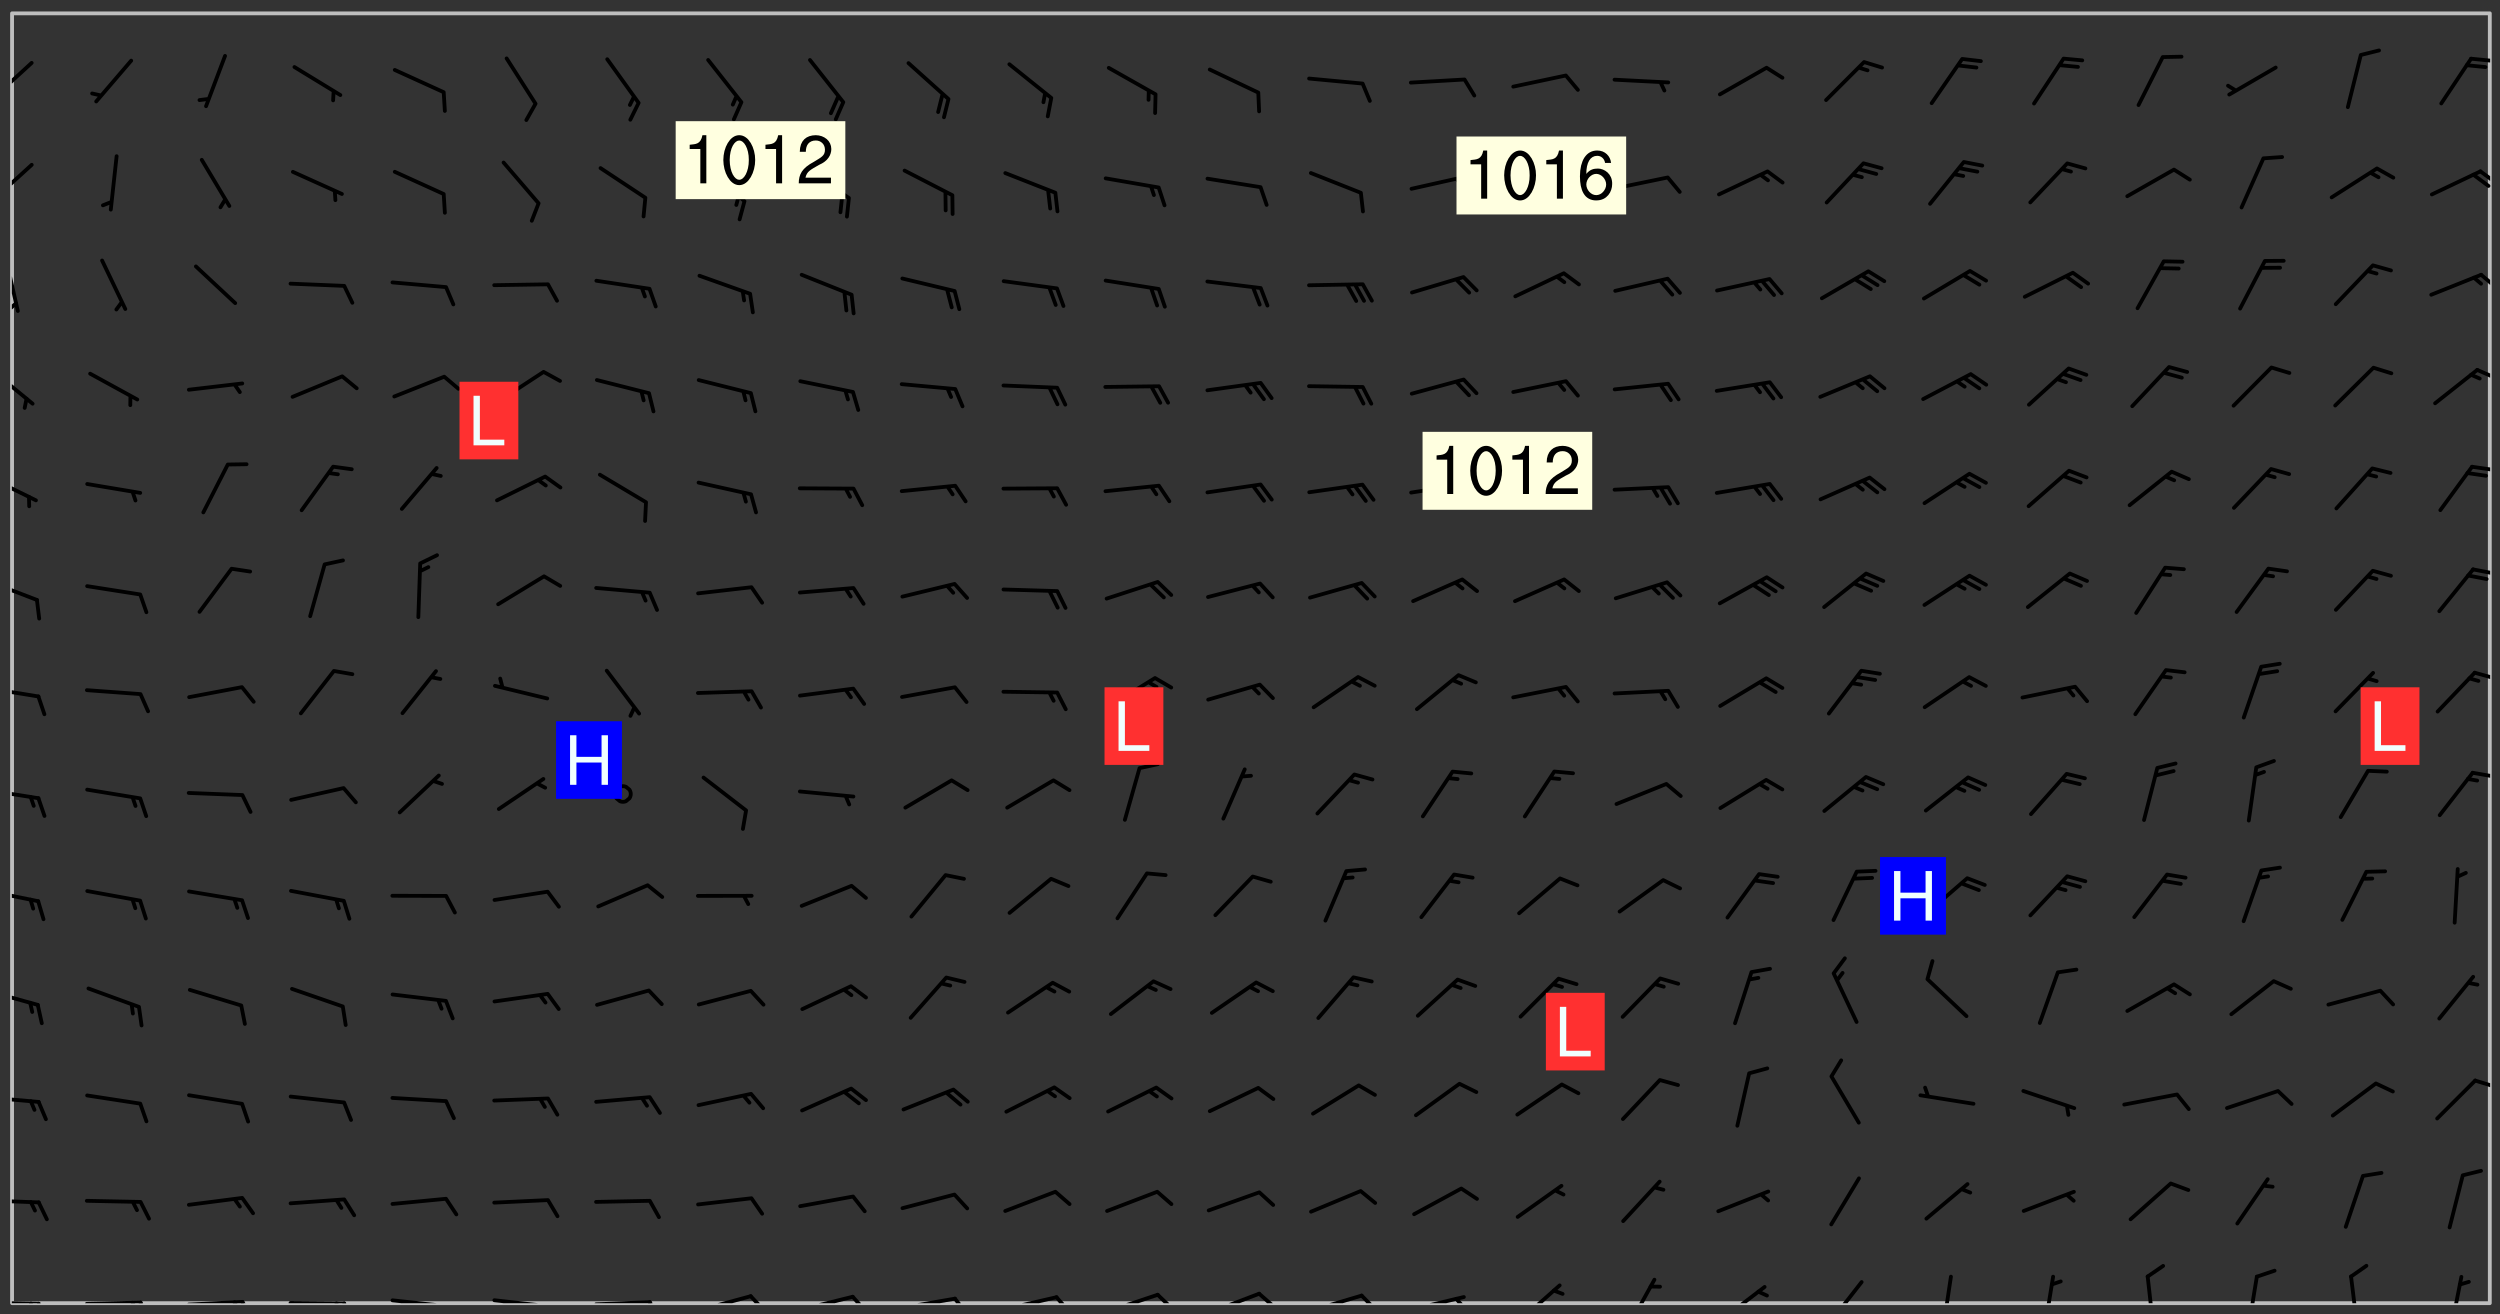 <svg xmlns="http://www.w3.org/2000/svg" role="img" xmlns:xlink="http://www.w3.org/1999/xlink" viewBox="142.45 309.95 326.84 171.84"><rect x="142.45" y="309.95" width="326.84" height="171.84" fill="#333333" stroke="none"/><defs><clipPath id="a"><path d="M144 311.672h324v168.656H144zm0 0"/></clipPath><clipPath id="b"><path d="M144 480h4v.328h-4zm0 0"/></clipPath><clipPath id="c"><path d="M147 480h2v.328h-2zm0 0"/></clipPath><clipPath id="d"><path d="M146 480h2v.328h-2zm0 0"/></clipPath><clipPath id="e"><path d="M153 479h9v1.328h-9zm0 0"/></clipPath><clipPath id="f"><path d="M160 479h3v1.328h-3zm0 0"/></clipPath><clipPath id="g"><path d="M159 480h2v.328h-2zm0 0"/></clipPath><clipPath id="h"><path d="M166 479h9v1.328h-9zm0 0"/></clipPath><clipPath id="i"><path d="M173 479h3v1.328h-3zm0 0"/></clipPath><clipPath id="j"><path d="M172 479h2v1.328h-2zm0 0"/></clipPath><clipPath id="k"><path d="M180 480h8v.328h-8zm0 0"/></clipPath><clipPath id="l"><path d="M187 480h2v.328h-2zm0 0"/></clipPath><clipPath id="m"><path d="M186 480h2v.328h-2zm0 0"/></clipPath><clipPath id="n"><path d="M193 479h9v1.328h-9zm0 0"/></clipPath><clipPath id="o"><path d="M200 480h2v.328h-2zm0 0"/></clipPath><clipPath id="p"><path d="M206 479h9v1.328h-9zm0 0"/></clipPath><clipPath id="q"><path d="M213 480h3v.328h-3zm0 0"/></clipPath><clipPath id="r"><path d="M220 479h8v1.328h-8zm0 0"/></clipPath><clipPath id="s"><path d="M227 479h2v1.328h-2zm0 0"/></clipPath><clipPath id="t"><path d="M233 479h8v1.328h-8zm0 0"/></clipPath><clipPath id="u"><path d="M240 479h3v1.328h-3zm0 0"/></clipPath><clipPath id="v"><path d="M246 479h9v1.328h-9zm0 0"/></clipPath><clipPath id="w"><path d="M253 479h3v1.328h-3zm0 0"/></clipPath><clipPath id="x"><path d="M260 479h8v1.328h-8zm0 0"/></clipPath><clipPath id="y"><path d="M267 479h3v1.328h-3zm0 0"/></clipPath><clipPath id="z"><path d="M273 479h8v1.328h-8zm0 0"/></clipPath><clipPath id="A"><path d="M280 479h3v1.328h-3zm0 0"/></clipPath><clipPath id="B"><path d="M286 478h9v2.328h-9zm0 0"/></clipPath><clipPath id="C"><path d="M293 478h3v2.328h-3zm0 0"/></clipPath><clipPath id="D"><path d="M300 478h8v2.328h-8zm0 0"/></clipPath><clipPath id="E"><path d="M306 478h4v2.328h-4zm0 0"/></clipPath><clipPath id="F"><path d="M313 479h8v1.328h-8zm0 0"/></clipPath><clipPath id="G"><path d="M320 479h3v1.328h-3zm0 0"/></clipPath><clipPath id="H"><path d="M326 479h9v1.328h-9zm0 0"/></clipPath><clipPath id="I"><path d="M332 479h2v1.328h-2zm0 0"/></clipPath><clipPath id="J"><path d="M340 477h7v3.328h-7zm0 0"/></clipPath><clipPath id="K"><path d="M355 477h4v3.328h-4zm0 0"/></clipPath><clipPath id="L"><path d="M367 477h7v3.328h-7zm0 0"/></clipPath><clipPath id="M"><path d="M381 477h6v3.328h-6zm0 0"/></clipPath><clipPath id="N"><path d="M396 476h2v4.328h-2zm0 0"/></clipPath><clipPath id="O"><path d="M409 476h3v4.328h-3zm0 0"/></clipPath><clipPath id="P"><path d="M422 476h3v4.328h-3zm0 0"/></clipPath><clipPath id="Q"><path d="M436 476h2v4.328h-2zm0 0"/></clipPath><clipPath id="R"><path d="M449 476h2v4.328h-2zm0 0"/></clipPath><clipPath id="S"><path d="M462 476h3v4.328h-3zm0 0"/></clipPath><clipPath id="T"><path d="M144 466h4v2h-4zm0 0"/></clipPath><clipPath id="U"><path d="M144 453h4v2h-4zm0 0"/></clipPath><clipPath id="V"><path d="M465 450h3v3h-3zm0 0"/></clipPath><clipPath id="W"><path d="M144 439h4v3h-4zm0 0"/></clipPath><clipPath id="X"><path d="M144 426h4v3h-4zm0 0"/></clipPath><clipPath id="Y"><path d="M144 412h4v3h-4zm0 0"/></clipPath><clipPath id="Z"><path d="M465 410h3v2h-3zm0 0"/></clipPath><clipPath id="aa"><path d="M144 399h4v3h-4zm0 0"/></clipPath><clipPath id="ab"><path d="M465 397h3v2h-3zm0 0"/></clipPath><clipPath id="ac"><path d="M144 385h4v4h-4zm0 0"/></clipPath><clipPath id="ad"><path d="M465 384h3v2h-3zm0 0"/></clipPath><clipPath id="ae"><path d="M144 372h4v4h-4zm0 0"/></clipPath><clipPath id="af"><path d="M465 370h3v2h-3zm0 0"/></clipPath><clipPath id="ag"><path d="M144 358h3v5h-3zm0 0"/></clipPath><clipPath id="ah"><path d="M466 358h2v2h-2zm0 0"/></clipPath><clipPath id="ai"><path d="M144 343h2v8h-2zm0 0"/></clipPath><clipPath id="aj"><path d="M144 349h1v2h-1zm0 0"/></clipPath><clipPath id="ak"><path d="M466 345h2v3h-2zm0 0"/></clipPath><clipPath id="al"><path d="M144 331h3v6h-3zm0 0"/></clipPath><clipPath id="am"><path d="M466 332h2v3h-2zm0 0"/></clipPath><clipPath id="an"><path d="M465 332h3v3h-3zm0 0"/></clipPath><clipPath id="ao"><path d="M144 317h3v7h-3zm0 0"/></clipPath><clipPath id="ap"><path d="M465 317h3v2h-3zm0 0"/></clipPath><g id="aq" clip-path="url(#clip1)"><path fill="#fff" fill-opacity="0" fill-rule="evenodd" d="M0 0h1000v1000H0zm0 0"/><path fill="#d3d3d3" fill-opacity="0" fill-rule="evenodd" d="M162.152 355.867l-.234.293.059.234.117.172.176.234.293.348.113.059.117-.172.059-.234.176-.176.465-.176h.699l.234.293.289.816.059.176.176.23.352.234.699.699.172.176.234.348.234.41.289.582.41.465.23.234.234.176.117.23.176.293.172 1.164v.234l.059.289.059.117.117.117.348.41.117.172.176.176.176.234.117.172.172.352.059.234.234.406.234-.059-.176.176-.059.93h-.582l-.234-.113-.348.113-.117.117-.059.293-.059.176-.117.172-.465.293-.059.234-.059.113v.645l.059.172v.41l.059.059v.406l.059.406.117.176.059.059.23.641-.059.293v.699l-.059.582v.234l-.059.23-.055.352v1.922l.055.117h.426l-.367.117-.023.352.891 1.168 1.742.539 1.34.359v.539l.09.809.535.715 1.52.27.891-.086.09 1.164.535.18 1.16-.18 2.055-.984 1.16-.363 1.879-.176 1.695-.18-.18.719-1.516.086-1.25.09-.805.27-1.074.809.27.719.535.898-.18.625-.266.809.266 1.078.625.898.805.18 1.25-.18-.266.723.098.504.055.293v.172l.059.293v.406l.176.117.352.117h.406l.293-.176.113-.117.059-.117.117-.23.059-.176.352-.465.23-.176.176-.059.176.059.059.176.117.988.055.469.059.172.117.234.176.059.816.059h.289l.117.234.059.406.059.352v1.105l.117.293.117.348.289.699.176.352.582.754.352.176.172.059.469.234.641.465.348.234.293.176.293.055.23.062.816.348.293.176.113.172.352.352.117.176.523.641v.289l.059.352v.348l.059.352.059.289.117.059.172.059h.176l.582.234.176.117.176.289.176.234.113.234.293.23.117.117v.41l.059.055.289.234.234.117.059.117.117.172.059.117.23.234.059.176.234.059.117.059-.117.113-.059.117v.117l-.117.293-.117.289v.582l.176.117.117.059.059.117.117.117.113.059.176.348.059.352.059.406v.176l-.059.176-.117.699v.172l.117.176.293.293h.406l.176.117.117.172.117.293v.234h-.527l-.23-.234h-.234l-.176.059-.059.699.059.348.117.176.176.41.117.23.289.469.176.055h.523l.234.059.758.641.059.293v.234l.059.059.23.348v.352l-.117.172v.293l.293.289.293.176.172.059.293.176.293.117.582.406.289.234.293.176.219.16.016.012.23.176.641.523.176.234.117.176.176.176.113.172v.641l.117.176.469.117.582.117.234.059.23.113.293.117.113.059.586.352.289.172.176.062.176.055.176.059.699.352.289.176.234.055.289.176.234.117.641.406.293.117.172.059.234.059.41.059.23.059.234.117.059.172-.41.176.469.059.059.293.113.234.176.055.234.059.176.059.406.117.641.234.117.172.059.234v.176l-.059.117-.059.406.234.234.117.059.348.117.641.23.176.117.289.117.176.176.234.465.582 1.105.176.176.348.176.176.117.352.117 1.047.523.234.059.465.113.293.059.465.176.758.582.234.234.348.465.176.176.289.234.816.699.293.176.289.289.293.176.293.289.695.641.176.176.293.234.289.234.469.289.641.582.348.234.234.293.348.348.352.465.934.992.348.406.117.176.234.059.113.117.645.176.23.113.234.059.293.176.23.117.934.699.406.406.234.176.406.176.234.117.816.348.348.234.234.117.293.289.23.117.758.352.352.172.23.059.293.117.234.059.871.176h.816l.469.23.172.059.875.699.465.117.293.059.176.059.23.059.469.059.348.059.352.059.406.059h.293l.172.059v.23l.176.176h.293l.348.059.352.059.699.117h.641l.465-.234.293-.176.172-.117.41-.172.289-.176.934-.465.469-.293.523-.293.465-.172.465-.176 1.051-.465.289-.117.41-.117.289-.117.527-.176 1.516-.699.582-.348.289-.059.293-.059.348-.117.875-.23.352-.117h.113l.234-.059.875-.234.234-.059h.812l.352-.059.816-.117.172-.059.352-.055.293-.059.23-.059.816-.176.176-.059h.348l.234-.059.465-.117.758-.172.234-.059h.348l.41-.117.289-.059 1.285-.059h.289l.41-.059.23-.059h.176l.875-.117h.406l.41-.117h.348l.352-.113.871-.059h1.75l1.047.289.41.117.289.117.352.117.289.117 1.051.172.289.059h.293l.293.059.172.059.41.059.172.059.117.059h.117l.117.059.352.059h.113l.41.066 1.922.395 1.926.395 1.52.449 1.695.719 2.145.805 1.605-.719 1.43-.805 1.16-1.078 1.25-.449 3.035-.719 1.875-.359 2.145-1.348 2.234-1.254 2.5-1.258 1.695-.449 1.785-.18 1.16-.27.625.539 1.34-.27.715-.988.984-1.344.445-.18.805-.359 1.875-.539 1.785-.449 1.25-.27 1.16-.09 1.699-.09 1.961-.27 1.25-.09h.539l.625-.09h.891l2.145-.18 2.41-.18 2.59-.09 1.695.18 1.609.09 1.43.359 1.16.719 1.875.988 1.16 1.527.266.715.629.09.355.898.535.539.535 1.527 1.074.359h.535l-.805.535.09 1.707.715 2.695.891.805.895.988.715 1.258 1.785.539 1.52-.18.355 1.344 1.609-.805.98-.539.27.27.316-.215.219-.145.801.449.449-.359h.355l.535-.27.539-.719.535-.27.625-.988 1.16.449.84.371 1.395.617 1.695-.18h1.605l1.785.09.18-1.707.535-1.344.805.27.492.848.402.406-.09.539v.359l.715.449.711-.27h1.43l.359.988.445 1.258.715 1.344 1.25.629 1.695.629.715-.18.18-.539.98-.09.449.359.086 1.258-.266.629-.535.18v.539l.715.984.266.539.984.988.801 1.078-.266.359-.09.898-.625 2.332-.355 2.066-.09 1.793-.18.719-.09.539v1.438l-.98 1.883-.359 1.707-.535.898-.805 1.168-.266.539 2.055 1.254.086.359-.355.539-.09-.18v.809l.09 1.438-.445.715-1.074.094-.266.715.535.898.805.719 1.16.809 1.34.27.445.359-.355.449-1.789-.09-1.25-.449-.715-.719-.625-.09-.176 3.59-.188 1.309h89.359V311.703h-55.27v49.082l.762.125 3.289.543 2.023 2.836v2.754l2.352.332 2.348.332h4.051l-1.379 4.16-2.023.707-2.023.703-.543.344-2.594 1.617-.188.117-2.023-2.078-.73-2.742-2.672-2.078-1.375-3.5-.066-.082-1.957-2.672 2.75-1.418v-49.082H294.422v91.414l.117.031.133.012.074.074.105.047.09.059.086.059.09.059.297.297.059.09.031.117.027.117.016.137-.031.117-.059.09-.059.086-.043.105-.047.102-.027.121v.145l.176.27.148.148.074.086.074.074.043.105.062.09.059.086.043.105.059.09.047.102.043.105.059.086.117.18.074.074.062.086.059.09.043.105.059.09.059.086.062.09.059.09.043.102.117.18.074.074.059.086.074.074.09.059.105.047h.148l.133-.016.133.016.102-.047.074-.074.047-.102-.016-.133v-.148l-.047-.105-.027-.117-.047-.102-.027-.121-.043-.102-.062-.09-.043-.102-.043-.105-.031-.117-.016-.133-.012-.137.086-.059.059-.086.121-.031.043.105.016.133v.117l.059.102.059.09.09.059.148.148.059.09.043.105-.012.102.086.059.105.047.086.059.09.059.074.074-.117.027-.105.047-.086.059-.074.074-.059.09-.062.086-.027.121-.047.102-.043.105-.031.117-.012.133-.016.133v.148l.027.117.047.105.043.102.059.09.074.074.09.059.074.074.09.059.059.09.043.105.047.102.117.031.133.016h.148l.117-.031.105.043.043.105.047.102.027.121L299.5 410l.027.117.031.121.027.117.105.043.102.047.133-.016.148.148.062.086.074.074.07.074.09.062.105.043.102.043.117.031.137.016.117-.031.074-.074.027-.117-.012-.133-.031-.121-.027-.117.043-.105h.117l.09.062.117.027h.148l.133.016h.148l.133.016.133-.016h.148l.133-.016.133-.012.137.012.117-.027.133-.016.191-.059-.059.176-.016.133-.027.121-.016.133-.059.086-.133.016-.105.047-.105.043-.117.031-.117.027-.266.031h-.148l-.133.016-.074.074.059.086.148.148.117.18.074.07.09.062.09.059.086.059.09.059.102.043.105.062.105.043.086.059.105.047.102.043.18.117.059.09-.043.102-.047.105.016.133.223.223.059.09.043.102.031.121.043.102.016.133.031.117.012.137.031.117.148.148.102.043.105.043.117.031.133.016.137.016h.117l.117-.031.09-.059.043-.105.047-.102.043-.105.031-.117.012-.133v-.148l-.012-.133-.016-.133-.031-.117-.043-.105-.047-.105-.043-.102-.043-.105-.016-.133.016-.133.027-.117.031-.117.027-.121.047-.102.09-.059.086-.062.074-.074.09-.059.223-.223.059-.086.074-.074.117-.18.059-.086v-.148l-.074-.074-.102-.047-.105-.043-.102-.043-.059-.09-.047-.105-.027-.117.09-.059.117-.031.102-.043.18-.117.148-.148.012-.133-.012-.105-.09-.059-.133.016h-.148l-.133.016-.133-.016-.121-.031-.086-.059-.074-.074-.059-.09-.062-.086-.117-.18-.059-.086.031-.121.086-.059.121-.031.059-.086v-.121l-.031-.117-.059-.09-.059-.086-.047-.105-.027-.117-.016-.133.059-.09.074-.074.09-.059.117-.18.074-.074.059-.086.148-.148.121-.031.133-.016.133.016.074.074.043.105.016.133-.031.117-.117.031-.133.012-.148.148-.043.105-.047.102-.027.121-.031.117v.148l.031.117.043.105.059.09.074.07.074.074.117.031.121.027.117-.027.133-.016h.117l.09.059.074.074.047.105.059.086.102.047.133.016.105.043.086.059-.012.105-.074.074-.18.117-.059.09-.09.059-.07.074-.074.074-.062.09-.027.117-.016.133.016.133-.016.133v.148l.016.133.027.117.031.121.074.074.09.059.086.059.09.059.117.031v.086l-.102.047-.09.059-.266.031-.117.027h-.148l-.105.043-.102.047-.059.09-.062.234-.012.133-.031.121-.016.133v.293l-.012.133.012.137.016.133.133.016.133.012.121.031.086.059.074.074.047.105.043.102.016.133v.445l-.016.133v.445l.031.266.027.117.016.133.031.117.086.211.031.266v.148l-.031.117-.027.117-.031.121-.027.117-.031.117-.031.121-.012.133-.016.133.09.059.117-.031.102.016.047.105-.031.266v.441l-.043.105-.047.105-.043.102-.043.105-.059.086-.031.121-.043.117-.031.117-.016.133.016.133.059.09.105.047.086.059.059.086-.012.137-.031.117-.043.102v.445l-.016.133v.148l-.031.117-.043.105-.027.117-.047.105-.043.102-.031.121-.027.117-.031.133-.031.117-.027.117-.043.105-.031.117-.031.121-.012.133-.016.133v.297l.027.117v.148l.047.398.027.117.059.09.121.031h.148l.133-.016.059.09v.117l-.059.09-.09.059-.102.043-.105.047-.09.059-.086.059-.137.016-.117-.031-.133-.016-.102.047-.062.086-.012.137-.016.133-.031.117-.027.117-.016.133-.031.121v.297l.016.133.031.117v.148l.012.133v.148l-.027.117-.047.102-.027.121-.031.117-.059.09-.074.074-.102.043-.105.047-.117.027-.121.031-.102-.047.059-.086.105-.047.027-.117.031-.117.027-.121.031-.117v-.148l.016-.133-.031-.117-.043-.105-.105.016-.074.074-.102.043-.09.062-.074.074-.043.102-.016.133-.031.117L304.25 426l-.031.117-.027.117-.031.121-.027.117-.031.117-.043.105-.09.059h-.09l-.117-.031-.031-.086.016-.137-.031-.117v-.148l-.012-.133v-.148l-.062-.234-.027-.121-.043-.102-.047-.105-.059-.086-.059-.09-.043-.105-.062-.086-.148-.148-.07-.074-.105-.047-.105-.043-.102-.043-.297-.297-.09-.074-.086-.059-.105-.043-.09-.062-.086-.059-.105-.043-.09-.059-.086-.062-.074-.07-.105-.047-.086-.059-.105-.043-.09-.062-.102-.043-.105-.043-.086-.059-.105-.047-.105-.043-.102-.047-.09-.059-.102-.043-.105-.043-.09-.062-.117-.027-.133-.016-.133.016H299.75l-.133.016-.117-.031-.09-.059-.074-.074-.09-.059-.102-.047h-.148l-.121-.027-.102-.043-.074-.074-.117-.18-.09-.059-.102-.043-.09-.062-.105-.043-.09-.059-.086-.059-.105-.047-.059-.086-.059-.09-.043-.105-.047-.102-.074-.074-.086-.059-.074-.074-.09-.059-.223-.223-.043-.105-.031-.266.105-.043h.145l.105.043.074.074.09.059.086.059.105.047.09.059.148.148.07.074.148.148.062.086.074.074.086.059.074.074.09.062.09.059.086.059.27.176.102.047.105.043.102.043.047-.074.059-.086.074-.074.07-.074.105.043.074.074.059.09.043.102.047.105.043.105.121.027.117-.027.074-.09.043-.105.059-.09.074-.074.105-.043.117-.027.133.012.09.059.148.148.059.09.043.105.047.102.043.105.043.102.105.047.105.043.133.016.086-.059.059-.09.074-.074.105-.043.117.027.105.047.102.043.105.043.102.047.18.117v.117l-.016.133.016.133.016.137.059.086.102.047.121.027.117.031h.148l.117-.031.059-.09.18-.117.059-.09.074-.074.059-.086.117-.18.18-.117.117.031.09.059.043.074-.016.133v.117l.09.059h.148l.133-.016.133-.012.266-.031.105-.043.117-.031.121-.027.074-.074.07-.074.062-.09-.016-.105-.047-.102-.102-.043-.105-.016-.117.027-.266.031h-.148l-.074-.074-.09-.059-.117-.031-.117-.027-.133-.016h-.148l-.133.016h-.297l-.105-.047-.148-.148-.043-.102-.059-.09.223-.223.086-.059.105-.043.117-.031.133-.016.133.016.137.016.102.043.133-.012.09-.062.102-.043.062-.09-.047-.102-.09-.059-.117-.031-.102-.043-.059-.09-.062-.09v-.117l.016-.133.105-.047.074-.07v-.121l-.09-.059-.031-.117.09-.059.074-.074.043-.105.059-.09.047-.102.016-.133v-.148l-.047-.105-.043-.102-.09-.059-.133-.016-.102-.043-.137-.016-.117-.031h-.445l-.133-.016-.133-.012-.133-.016-.117-.031h-.148l-.133-.016-.133-.012-.266-.031-.121-.043-.086-.059-.074-.074v-.148l.012-.133.105-.047.102-.043.133-.016h.152l.133-.016h.293l.121.031.102.043.09.059.234.062.121-.047.09-.059.102-.043.133-.016.105.043.102.047.133.012.121-.027h.145l.121-.031.117-.027.105-.047.074-.074.086-.059.148-.148.059-.086.047-.105.027-.117.016-.105-.102-.043-.09-.059-.117-.031-.105-.043-.09-.062-.074-.086-.074-.074-.102-.043-.105-.047-.102-.043-.059-.09-.047-.102-.086-.211-.062-.086-.059-.09-.074-.074-.086-.059h-.27l-.117.031-.09.059-.102.043-.133.016-.105-.016-.027-.117-.062-.09-.117-.031-.102-.043-.148-.148-.031-.117-.016-.105.074-.074.18-.117.117-.027.117-.031.137.016.102.043.105.043.102.047.105.043.117.031.133.016.117.027.133.016.105-.016.09-.059-.074-.074-.105-.043-.074-.074-.074-.09-.148-.148-.086-.059-.09-.059-.074-.074-.09-.059-.102-.047-.121-.027-.102-.047-.105-.043-.117-.031-.102-.043-.121-.031h-.148l-.117.031-.105.043-.086.062-.18.117-.086.059-.09.059-.105.047-.086.059-.105.043-.102.043-.105.047-.074.074-.059.09-.059.086-.047.105-.059.086-.074.074-.133-.012-.117-.031h-.117l-.074.074-.09.059-.074.074-.09.059-.086.059-.105.047-.102.043-.137.016-.102-.043-.148-.148-.105-.047h-.086l-.105.047-.102.043-.121.031-.117-.031-.074-.074v-.117l.031-.121.074-.07.059-.09.074-.074.117-.031.105-.043h.293l.133-.016.137-.016.102-.043.09-.059.102-.047.09-.059.133-.012.09.059.133.012.09-.059.086-.059.105-.043.09-.059.086-.062.09-.059.148-.148.059-.086.059-.09.105-.043.133-.016.117.027.121.031.059-.059.059-.09.031-.266.027-.117.105.012.133.016.102-.043.09-.059.059-.09.074-.074.059-.09.047-.102.012-.133-.012-.133-.047-.105-.148-.148-.059-.09-.059-.086-.043-.105v-.445l.016-.133v-.148l.012-.133-.059-.059-.09.059-.102-.043-.18-.117-.086-.059-.062-.09-.059-.09-.074-.074-.086-.059-.121.031-.102.012-.105.047-.086.059-.105.043-.148.148-.09.059-.086.059-.09.062-.105.043-.133.016v-.121l.105-.043.117-.031.074-.07.043-.105v-.148l-.027-.117-.148-.148-.133-.016h-.148l-.117.031-.105.043-.102.043-.09.062-.117.027-.074-.074.012-.133-.043-.102-.043-.105-.09-.059-.117.027-.121.031-.117.031-.102.043-.121.031-.102.043-.105.043-.09.059-.102.016v-.117l.016-.133-.059-.09-.074.043-.148.148-.059.09-.074.074-.047.105-.043.102-.074.074-.059.09-.074.074-.059.086-.074.074-.09.062-.074.07-.074.074-.102.016-.133.016-.105-.043v-.121l.148-.148.043-.102.059-.09.047-.102.043-.105.059-.09.031-.117.043-.102.031-.121.027-.117.047-.105.043-.102.043-.105.074-.07.09-.062.09-.059.102-.043h.297l.266-.031.105-.043-.074-.074-.117-.031-.105-.043-.09-.059-.102-.047-.09-.059-.102-.043-.105-.043-.09-.062-.086-.059-.105-.043-.102-.043-.121-.031-.117-.031-.102-.043L297.5 410.25l-.102-.043-.09-.059-.043-.105-.016-.133.102-.043.133-.016.137.016.133-.016.102-.043.059-.09.016-.105-.09-.059-.074-.074-.102-.043-.09-.059-.148-.148-.043-.105-.016-.133v-.293l-.059-.09-.09-.059-.074-.074-.043-.105-.031-.117-.059-.09-.074-.074-.117-.027-.074-.074-.09-.059-.09-.062-.086-.059-.074-.074-.059-.086-.047-.105-.086-.059-.148-.148-.195-.059-.133.016-.102.043-.074.074-.047.102-.043.105-.059.09-.059.086-.297.297-.09.059h-.086l-.062-.086-.043-.105.031-.117.059-.09.027-.117-.012-.133-.09-.062-.105.047-.117.027-.117.031-.27.176-.102.047-.117.027-.105.047-.09.059-.102.043-.059-.086-.047-.105.016-.133.047-.105.07-.074.074-.07.059-.09v-.148l-.043-.105h-.238l-.102.047-.031.117-.027.117-.031.121-.074.043-.133.016-.074-.047-.043-.102-.043-.105-.047-.102-.043-.105-.121.031-.102.043-.133.016-.117.031-.105.043-.09.059-.102.047-.121.027-.133.016-.102-.043-.059-.09-.047-.105-.043-.102-.043-.105v-.117l.059-.09.086-.059.18-.117.102-.047.105-.043.105-.059.102-.043.09-.062.102-.043.105-.059.102-.047.09-.059.105-.043.102-.043.09-.062.102-.043.137-.016.117.031.102.043.121.031.102.043.105.047.102.043.105.043.102.047.105.043.102.043.105.047.086.059.105.043.117.031.105.043.102.047.09.059.105.043.102.043.105.047.117.027.102.047.121.027h.148l.086-.059.016-.102.059-.09-.027-.117-.074-.074-.117-.18-.074-.074-.09-.074-.18-.117-.086-.059-.105-.043-.102-.047-.27-.176-.059-.09-.074-.074-.059-.09-.043-.102-.031-.117-.016-.137v-.562l-.012-.133-.016-.133-.031-.117-.016-.133-.012-.133-.031-.121-.223-.223-.059-.086-.016-.105.031-.117.133-.016v-91.414H172.992v1.453l-.059.234-.352 1.051-.172.523-.117.348-.176.41-.117.172-.234.293-.23.059h-.352l-.117.059-.23.406v.293l.117.176.23.23.117.234.641.758.293.465.176.234.23.352.234.348.641.816.176.465.172.41.117.695.176.469.117 1.398.059.465v.875l.117 1.047v4.781l-.059.465-.352 1.281-.176.523-.113.41-.352.93L172.934 336l-.234.582-.117.176-.172.348-.176.406-.352.816-.059.293-.113.293-.117.289-.059.176-.117.875-.059.406-.059.117-.059.176-.059.172-.23.527-.117.172v.234l-.117.234-.059.172-.176.586v.289l-.059.176v.293l-.059.113-.059.527v.172l-.055.234v2.621l-.176.816-.117.176-.176.234-.117.172-.113.234-.586.934-.23.289-.293.465-.176.234-.289.352-.352.699-.113.23-.176.41-.176.23-.406.527-.816.699-.293.172-.289.234-.176.117-.176.176-.523.406-.527.176-.172.176-.234.055-.641.176h-.758m12.211 31.023l-1.074.449.359.895 1.25-.715.445-.539-.98-.09"/><path fill="#d3d3d3" fill-opacity="0" fill-rule="evenodd" d="M201.508 416.598h-.895l.449.629.98.359.805-.09.445-.988-.176.09-.715-.355-.895.355m154.621 59.07l-.059-.523v-.293l.113-.293.059-.23.469-.469h.113l.117-.113.117-.059h.176l.234-.059h.348l.234.059.117.059.23.172.059.176.117.582v.293l-.117.176-.172.289-.176.176-.527.523-.23.234-.117.059h-.176l-.117-.059-.406-.293-.176-.117-.117-.059-.059-.113-.055-.117m6.641-10.957l-.059-.172v-1.109l.059-.172.176-.059.172-.059h.176l.234-.059.117.059.059.699-.059.172-.117.176-.117.059-.234.523-.113.059h-.234l-.059-.117m9.613-14.391l-.117-.176v-.699l.293-.875.117-.172.176-.352.113-.23.117-.293.352-.758.117-.23.172-.234h.176l.117-.059h.641l.117.059.234.234.172.113.352.293.117.117.113.176v.113l.117.059.117.117v.699l-.059.176v.23l-.059.176-.348 1.051-.117.23-.117.234-.117.059-.23.234-.641.289h-.875l-.41-.117-.641-.465"/><path fill="none" stroke="#bebebe" stroke-linecap="round" stroke-linejoin="round" stroke-miterlimit="10" stroke-width=".5" d="M467.957 311.695H144.027v168.625h323.93v-168.625"/><g clip-path="url(#a)"><path fill="#fff" fill-opacity="0" fill-rule="evenodd" d="M144 311.672v168.656h324V311.672H144"/></g><g clip-path="url(#b)"><path fill="none" stroke="#000" stroke-linecap="round" stroke-linejoin="round" stroke-miterlimit="10" stroke-width=".5" d="M147.512 480.395l-7.023-.133"/></g><g clip-path="url(#c)"><path fill="none" stroke="#000" stroke-linecap="round" stroke-linejoin="round" stroke-miterlimit="10" stroke-width=".5" d="M147.512 480.395l1.109 2.191"/></g><g clip-path="url(#d)"><path fill="none" stroke="#000" stroke-linecap="round" stroke-linejoin="round" stroke-miterlimit="10" stroke-width=".5" d="M146.492 480.375l.555 1.094"/></g><g clip-path="url(#e)"><path fill="none" stroke="#000" stroke-linecap="round" stroke-linejoin="round" stroke-miterlimit="10" stroke-width=".5" d="M160.828 480.246l-7.027.164"/></g><g clip-path="url(#f)"><path fill="none" stroke="#000" stroke-linecap="round" stroke-linejoin="round" stroke-miterlimit="10" stroke-width=".5" d="M160.828 480.246l1.203 2.141"/></g><g clip-path="url(#g)"><path fill="none" stroke="#000" stroke-linecap="round" stroke-linejoin="round" stroke-miterlimit="10" stroke-width=".5" d="M159.805 480.27l.602 1.07"/></g><g clip-path="url(#h)"><path fill="none" stroke="#000" stroke-linecap="round" stroke-linejoin="round" stroke-miterlimit="10" stroke-width=".5" d="M174.141 480.152l-7.02.352"/></g><g clip-path="url(#i)"><path fill="none" stroke="#000" stroke-linecap="round" stroke-linejoin="round" stroke-miterlimit="10" stroke-width=".5" d="M174.141 480.152l1.258 2.105"/></g><g clip-path="url(#j)"><path fill="none" stroke="#000" stroke-linecap="round" stroke-linejoin="round" stroke-miterlimit="10" stroke-width=".5" d="M173.117 480.203l.629 1.055"/></g><g clip-path="url(#k)"><path fill="none" stroke="#000" stroke-linecap="round" stroke-linejoin="round" stroke-miterlimit="10" stroke-width=".5" d="M187.457 480.359l-7.023-.062"/></g><g clip-path="url(#l)"><path fill="none" stroke="#000" stroke-linecap="round" stroke-linejoin="round" stroke-miterlimit="10" stroke-width=".5" d="M187.457 480.359l1.133 2.176"/></g><g clip-path="url(#m)"><path fill="none" stroke="#000" stroke-linecap="round" stroke-linejoin="round" stroke-miterlimit="10" stroke-width=".5" d="M186.438 480.352l.566 1.086"/></g><g clip-path="url(#n)"><path fill="none" stroke="#000" stroke-linecap="round" stroke-linejoin="round" stroke-miterlimit="10" stroke-width=".5" d="M200.754 480.707l-6.988-.758"/></g><g clip-path="url(#o)"><path fill="none" stroke="#000" stroke-linecap="round" stroke-linejoin="round" stroke-miterlimit="10" stroke-width=".5" d="M200.754 480.707l.91 2.281"/></g><g clip-path="url(#p)"><path fill="none" stroke="#000" stroke-linecap="round" stroke-linejoin="round" stroke-miterlimit="10" stroke-width=".5" d="M214.066 480.719l-6.984-.781"/></g><g clip-path="url(#q)"><path fill="none" stroke="#000" stroke-linecap="round" stroke-linejoin="round" stroke-miterlimit="10" stroke-width=".5" d="M214.066 480.719L214.973 483"/></g><g clip-path="url(#r)"><path fill="none" stroke="#000" stroke-linecap="round" stroke-linejoin="round" stroke-miterlimit="10" stroke-width=".5" d="M227.402 480.188l-7.023.281"/></g><g clip-path="url(#s)"><path fill="none" stroke="#000" stroke-linecap="round" stroke-linejoin="round" stroke-miterlimit="10" stroke-width=".5" d="M227.402 480.188l1.234 2.121"/></g><g clip-path="url(#t)"><path fill="none" stroke="#000" stroke-linecap="round" stroke-linejoin="round" stroke-miterlimit="10" stroke-width=".5" d="M240.598 479.41l-6.785 1.836"/></g><g clip-path="url(#u)"><path fill="none" stroke="#000" stroke-linecap="round" stroke-linejoin="round" stroke-miterlimit="10" stroke-width=".5" d="M240.598 479.41l1.676 1.789"/></g><g clip-path="url(#v)"><path fill="none" stroke="#000" stroke-linecap="round" stroke-linejoin="round" stroke-miterlimit="10" stroke-width=".5" d="M253.93 479.484l-6.82 1.688"/></g><g clip-path="url(#w)"><path fill="none" stroke="#000" stroke-linecap="round" stroke-linejoin="round" stroke-miterlimit="10" stroke-width=".5" d="M253.93 479.484l1.641 1.828"/></g><g clip-path="url(#x)"><path fill="none" stroke="#000" stroke-linecap="round" stroke-linejoin="round" stroke-miterlimit="10" stroke-width=".5" d="M267.297 479.73l-6.922 1.195"/></g><g clip-path="url(#y)"><path fill="none" stroke="#000" stroke-linecap="round" stroke-linejoin="round" stroke-miterlimit="10" stroke-width=".5" d="M267.297 479.73l1.504 1.938"/></g><g clip-path="url(#z)"><path fill="none" stroke="#000" stroke-linecap="round" stroke-linejoin="round" stroke-miterlimit="10" stroke-width=".5" d="M280.574 479.543l-6.848 1.57"/></g><g clip-path="url(#A)"><path fill="none" stroke="#000" stroke-linecap="round" stroke-linejoin="round" stroke-miterlimit="10" stroke-width=".5" d="M280.574 479.543l1.609 1.855"/></g><g clip-path="url(#B)"><path fill="none" stroke="#000" stroke-linecap="round" stroke-linejoin="round" stroke-miterlimit="10" stroke-width=".5" d="M293.801 479.223l-6.668 2.211"/></g><g clip-path="url(#C)"><path fill="none" stroke="#000" stroke-linecap="round" stroke-linejoin="round" stroke-miterlimit="10" stroke-width=".5" d="M293.801 479.223l1.773 1.695"/></g><g clip-path="url(#D)"><path fill="none" stroke="#000" stroke-linecap="round" stroke-linejoin="round" stroke-miterlimit="10" stroke-width=".5" d="M307.066 479.086l-6.574 2.484"/></g><g clip-path="url(#E)"><path fill="none" stroke="#000" stroke-linecap="round" stroke-linejoin="round" stroke-miterlimit="10" stroke-width=".5" d="M307.066 479.086l1.844 1.621"/></g><g clip-path="url(#F)"><path fill="none" stroke="#000" stroke-linecap="round" stroke-linejoin="round" stroke-miterlimit="10" stroke-width=".5" d="M320.465 479.332l-6.738 1.996"/></g><g clip-path="url(#G)"><path fill="none" stroke="#000" stroke-linecap="round" stroke-linejoin="round" stroke-miterlimit="10" stroke-width=".5" d="M320.465 479.332l1.719 1.75"/></g><g clip-path="url(#H)"><path fill="none" stroke="#000" stroke-linecap="round" stroke-linejoin="round" stroke-miterlimit="10" stroke-width=".5" d="M333.828 479.52l-6.836 1.621"/></g><g clip-path="url(#I)"><path fill="none" stroke="#000" stroke-linecap="round" stroke-linejoin="round" stroke-miterlimit="10" stroke-width=".5" d="M332.836 479.754l.809.922"/></g><g clip-path="url(#J)"><path fill="none" stroke="#000" stroke-linecap="round" stroke-linejoin="round" stroke-miterlimit="10" stroke-width=".5" d="M346.355 477.996l-5.258 4.664"/></g><path fill="none" stroke="#000" stroke-linecap="round" stroke-linejoin="round" stroke-miterlimit="10" stroke-width=".5" d="M345.59 478.676l1.148.43"/><g clip-path="url(#K)"><path fill="none" stroke="#000" stroke-linecap="round" stroke-linejoin="round" stroke-miterlimit="10" stroke-width=".5" d="M358.742 477.254l-3.402 6.148"/></g><path fill="none" stroke="#000" stroke-linecap="round" stroke-linejoin="round" stroke-miterlimit="10" stroke-width=".5" d="M358.246 478.148l1.227.02"/><g clip-path="url(#L)"><path fill="none" stroke="#000" stroke-linecap="round" stroke-linejoin="round" stroke-miterlimit="10" stroke-width=".5" d="M373.148 478.199l-5.586 4.262"/></g><path fill="none" stroke="#000" stroke-linecap="round" stroke-linejoin="round" stroke-miterlimit="10" stroke-width=".5" d="M372.336 478.816l1.117.512"/><g clip-path="url(#M)"><path fill="none" stroke="#000" stroke-linecap="round" stroke-linejoin="round" stroke-miterlimit="10" stroke-width=".5" d="M385.832 477.559l-4.324 5.539"/></g><g clip-path="url(#N)"><path fill="none" stroke="#000" stroke-linecap="round" stroke-linejoin="round" stroke-miterlimit="10" stroke-width=".5" d="M397.508 476.855l-1.043 6.949"/></g><g clip-path="url(#O)"><path fill="none" stroke="#000" stroke-linecap="round" stroke-linejoin="round" stroke-miterlimit="10" stroke-width=".5" d="M410.867 476.859l-1.133 6.938"/></g><path fill="none" stroke="#000" stroke-linecap="round" stroke-linejoin="round" stroke-miterlimit="10" stroke-width=".5" d="M410.703 477.871l1.16-.395"/><g clip-path="url(#P)"><path fill="none" stroke="#000" stroke-linecap="round" stroke-linejoin="round" stroke-miterlimit="10" stroke-width=".5" d="M423.227 476.836l.781 6.984"/></g><path fill="none" stroke="#000" stroke-linecap="round" stroke-linejoin="round" stroke-miterlimit="10" stroke-width=".5" d="M423.227 476.836l2.023-1.387"/><g clip-path="url(#Q)"><path fill="none" stroke="#000" stroke-linecap="round" stroke-linejoin="round" stroke-miterlimit="10" stroke-width=".5" d="M437.5 476.859l-1.137 6.938"/></g><path fill="none" stroke="#000" stroke-linecap="round" stroke-linejoin="round" stroke-miterlimit="10" stroke-width=".5" d="M437.5 476.859l2.32-.785"/><g clip-path="url(#R)"><path fill="none" stroke="#000" stroke-linecap="round" stroke-linejoin="round" stroke-miterlimit="10" stroke-width=".5" d="M449.816 476.84l.859 6.977"/></g><path fill="none" stroke="#000" stroke-linecap="round" stroke-linejoin="round" stroke-miterlimit="10" stroke-width=".5" d="M449.816 476.84l2.008-1.406"/><g clip-path="url(#S)"><path fill="none" stroke="#000" stroke-linecap="round" stroke-linejoin="round" stroke-miterlimit="10" stroke-width=".5" d="M464.242 476.883l-1.363 6.895"/></g><path fill="none" stroke="#000" stroke-linecap="round" stroke-linejoin="round" stroke-miterlimit="10" stroke-width=".5" d="M464.043 477.887l1.176-.355"/><g clip-path="url(#T)"><path fill="none" stroke="#000" stroke-linecap="round" stroke-linejoin="round" stroke-miterlimit="10" stroke-width=".5" d="M147.512 467.148l-7.023-.27"/></g><path fill="none" stroke="#000" stroke-linecap="round" stroke-linejoin="round" stroke-miterlimit="10" stroke-width=".5" d="M147.512 467.148l1.066 2.207m-2.09-2.246l.535 1.105m13.805-1.129l-7.027-.145m7.027.145l1.105 2.191m-2.129-2.211l.555 1.094m13.754-1.598l-6.969.902m6.969-.902l1.422 2.004m-2.434-1.871l.711 1m13.637-.938l-7.008.512m7.008-.512l1.309 2.074m-2.328-2l.652 1.039m13.676-1.195l-6.996.676m6.996-.676l1.355 2.043m11.973-1.871l-7.02.332m7.02-.332l1.25 2.109m12.066-2.016l-7.023.145m7.023-.145l1.199 2.141m12.094-2.473l-6.98.809m6.98-.809l1.395 2.02m11.887-2.246l-6.914 1.262m6.914-1.262L255.5 468.305m11.734-2.18l-6.797 1.777m6.797-1.777l1.664 1.809m11.531-2.176l-6.559 2.512m6.559-2.512l1.852 1.609m11.465-1.609l-6.562 2.512m6.562-2.512l1.852 1.613m11.492-1.539l-6.617 2.363m6.617-2.363l1.812 1.652m11.438-1.82l-6.488 2.699m6.488-2.699l1.895 1.555m11.262-1.883l-6.172 3.355m6.172-3.355l2.047 1.352m11.047-1.707l-5.727 4.066m4.895-3.477l1.098.551m12.57-1.688l-4.77 5.16m4.074-4.41l1.188.312m13.707.227l-6.535 2.582m5.582-2.207l.934.797m11.879-2.891l-3.625 6.02m17.816-5.27l-5.379 4.52m4.598-3.863l1.137.457m13.551-.105l-6.562 2.504m5.609-2.141l.926.805m12.688-2.254l-5.25 4.676m5.25-4.676l2.301.855m10.375-1.414l-3.973 5.793m3.395-4.949l1.219.137m11.812-1.414l-2.25 6.66m2.25-6.66l2.422-.395m10.629.316l-1.723 6.816m1.723-6.816l2.383-.586"/><g clip-path="url(#U)"><path fill="none" stroke="#000" stroke-linecap="round" stroke-linejoin="round" stroke-miterlimit="10" stroke-width=".5" d="M147.5 454.012l-7-.625"/></g><path fill="none" stroke="#000" stroke-linecap="round" stroke-linejoin="round" stroke-miterlimit="10" stroke-width=".5" d="M147.5 454.012l.953 2.258m-1.973-2.352l.477 1.133m13.832-.816l-6.945-1.07m6.945 1.07l.809 2.316m12.5-2.289l-6.938-1.125m6.938 1.125l.793 2.32m12.547-2.496l-6.984-.773m6.984.773l.906 2.281m12.422-2.461l-7.012-.418m7.012.418l1.023 2.234m12.297-2.578l-7.023.27m7.023-.27l1.234 2.121m-2.254-2.082l.617 1.062m13.707-1.273l-7 .613m7-.613l1.336 2.059m-2.355-1.969l.668 1.031m13.602-1.551l-6.871 1.473m6.871-1.473l1.582 1.879m-2.582-1.664l.789.938m13.301-1.844l-6.418 2.859m6.418-2.859l1.934 1.508m-2.867-1.094l1.934 1.512m12.367-1.797L260.57 455m6.527-2.602l1.875 1.586m-2.824-1.207l1.875 1.586m12.262-2.254l-6.27 3.18m6.27-3.18l2.008 1.41m-2.922-.949l1.004.707m13.238-1.145l-6.293 3.133m6.293-3.133l1.996 1.426m-2.914-.969l1 .711m13.254-1.121l-6.336 3.039m6.336-3.039l1.977 1.457m11.16-1.785l-5.98 3.695m5.98-3.695l2.117 1.238m11.055-1.449l-5.695 4.113m5.695-4.113l2.203 1.082m11.176-.992l-5.82 3.938m5.82-3.938l2.168 1.148m10.652-1.73L354.625 456.25m4.832-5.102l2.367.656m9.305-1.535l-1.547 6.855m1.547-6.855l2.367-.645m8.387 1.051l3.578 6.047m-3.578-6.047l1.277-2.098m10.355 4.566l6.941 1.109m-5.93-.949l-.398-1.16m19.504 2.676l-6.66-2.242m5.691 1.914l.199 1.211m14.203-2.664l-6.902 1.32m6.902-1.32l1.539 1.91m11.66-2.363l-6.668 2.223m6.668-2.223l1.777 1.691m11.02-2.68l-5.633 4.199m5.633-4.199l2.219 1.051m10.77-1.43l-4.977 4.961"/><g clip-path="url(#V)"><path fill="none" stroke="#000" stroke-linecap="round" stroke-linejoin="round" stroke-miterlimit="10" stroke-width=".5" d="M466.051 451.219l2.344.723"/></g><g clip-path="url(#W)"><path fill="none" stroke="#000" stroke-linecap="round" stroke-linejoin="round" stroke-miterlimit="10" stroke-width=".5" d="M147.387 441.324l-6.773-1.883"/></g><path fill="none" stroke="#000" stroke-linecap="round" stroke-linejoin="round" stroke-miterlimit="10" stroke-width=".5" d="M147.387 441.324l.527 2.398m-1.516-2.672l.266 1.199m13.953-.664l-6.602-2.406m6.602 2.406l.34 2.43m-1.301-2.777l.168 1.215m14.168-1.051l-6.723-2.039m6.723 2.039l.473 2.41m12.801-2.281l-6.641-2.297m6.641 2.297l.379 2.426m13.105-3.156l-6.977-.836m6.977.836l.887 2.289m-1.902-2.41l.441 1.145m13.879-1.938l-6.957.992m6.957-.992L215.5 441.867m-2.457-1.836l.723.992m13.512-1.578l-6.773 1.875m6.773-1.875l1.688 1.781m11.641-1.734l-6.801 1.781m6.801-1.781l1.66 1.805m11.434-2.41l-6.359 2.992m6.359-2.992l1.965 1.473m-2.891-1.035l.984.734m12.406-2.309l-4.656 5.266m4.656-5.266l2.383.574m-3.062.191l1.195.285m13.395-.367l-5.844 3.902m5.844-3.902l2.16 1.16M279.223 439l1.082.582m12.949-1.34l-5.574 4.281m5.574-4.281l2.23 1.016m-3.043-.391l1.117.508m13.117-.98l-5.793 3.977m5.793-3.977l2.176 1.137m-3.016-.559l1.086.566m12.469-1.816l-4.59 5.32m4.59-5.32l2.395.543m-3.062.23l1.195.273m13.094-.75l-5.203 4.727m5.203-4.727l2.309.832m-3.066-.145l1.156.414m12.801-1.223l-4.969 4.969m4.969-4.969l2.348.719m-3.07.004l1.172.359m12.836-1.109l-4.91 5.023m4.91-5.023l2.355.691m-3.07.039l1.18.348m11.473-1.91l-2.156 6.688m2.156-6.688l2.418-.43m-2.73 1.402l1.207-.215m9.844-.59l3 6.355m-3-6.355l1.465-1.969m-1.027 2.895l.73-.984m11.094.82l5.105 4.832m-5.105-4.832l.656-2.367m16.391 1.473l-2.359 6.621m2.359-6.621l2.426-.359m12.762 1.93l-6.105 3.48m6.105-3.48l2.074 1.309m-2.961-.805l1.035.656m12.887-1.582l-5.543 4.324m5.543-4.324l2.238 1m11.699.25l-6.789 1.82m6.789-1.82l1.672 1.793m10.465-3.609l-4.43 5.457m3.785-4.664l1.203.234"/><g clip-path="url(#X)"><path fill="none" stroke="#000" stroke-linecap="round" stroke-linejoin="round" stroke-miterlimit="10" stroke-width=".5" d="M147.441 427.77l-6.883-1.402"/></g><path fill="none" stroke="#000" stroke-linecap="round" stroke-linejoin="round" stroke-miterlimit="10" stroke-width=".5" d="M147.441 427.77l.695 2.355m-1.695-2.559l.348 1.176m13.984-1.047l-6.914-1.254m6.914 1.254l.746 2.34m-1.754-2.523l.375 1.172m13.957-1.039l-6.934-1.152m6.934 1.152l.777 2.328m-1.789-2.496l.391 1.164m13.922-.922l-6.906-1.301m6.906 1.301l.73 2.344m-1.734-2.531l.363 1.168m14.016-1.621l-7.027-.02m7.027.02l1.145 2.172m12.129-2.723l-6.945 1.082m6.945-1.082l1.473 1.965m11.602-2.809l-6.461 2.77m6.461-2.77l1.91 1.535m11.688-.156l-7.027.012m6.004-.012l.578 1.082m13.508-2.387l-6.52 2.621m6.52-2.621l1.875 1.578m10.414-2.98l-4.469 5.426m4.469-5.426l2.402.488m11.395-.004l-5.434 4.457m5.434-4.457l2.266.949m10.262-1.656l-3.855 5.871m3.855-5.871l2.441.223m11.387.188l-4.883 5.051m4.883-5.051l2.359.676m9.883-1.387l-2.738 6.473m2.738-6.473l2.445-.215m-2.844 1.156l1.223-.105m13.262-.387l-4.281 5.574m4.281-5.574l2.422.41m-3.043.402l1.211.203m13.262-.504l-5.352 4.551m5.352-4.551l2.281.902m11.207-.684l-5.699 4.113m5.699-4.113l2.203 1.082m10.332-1.867l-4.137 5.684m4.137-5.684l2.43.348m-3.031.48l2.43.344m10.938-1.496l-3.039 6.332m3.039-6.332l2.453-.102m-2.895 1.023l2.449-.102m12.441.043l-5.309 4.605m5.309-4.605l2.289.879m-3.062-.211l2.289.883m11.555-1.805l-4.82 5.113m4.82-5.113l2.367.648m-3.066.094l2.363.648M411.309 426l1.184.324m13.27-2.039l-4.289 5.566m4.289-5.566l2.418.41m-3.043.398l2.418.41m10.539-1.75l-2.324 6.629m2.324-6.629l2.426-.371m-2.766 1.336l1.215-.188m12.848-.605l-3.141 6.285m3.141-6.285l2.453-.062m-2.91.977l1.227-.031m11.176-1.246l-.402 7.016m.344-5.996l1.117-.512"/><g clip-path="url(#Y)"><path fill="none" stroke="#000" stroke-linecap="round" stroke-linejoin="round" stroke-miterlimit="10" stroke-width=".5" d="M147.469 414.305l-6.938-1.102"/></g><path fill="none" stroke="#000" stroke-linecap="round" stroke-linejoin="round" stroke-miterlimit="10" stroke-width=".5" d="M147.469 414.305l.797 2.32m-1.805-2.48l.398 1.16m13.922-.98l-6.934-1.141m6.934 1.141l.785 2.324m-1.793-2.492l.395 1.164m13.973-1.43l-7.02-.273m7.02.273l1.066 2.207m12.164-3.117l-6.855 1.543m6.855-1.543l1.602 1.863m10.844-3.504l-5.109 4.824m4.363-4.121l1.164.391m13.254-.645l-5.824 3.93m4.977-3.359l1.082.574m11.191.82l-.02-.199-.059-.191-.094-.18-.461-.375-.191-.059-.199-.02-.199.02-.191.059-.461.375-.094.18-.059.191-.02.199.02.199.059.191.094.176.461.379.191.059.199.02.199-.02.191-.059.461-.379.094-.176.059-.191.02-.199m15.074 2.145l-5.562-4.293m5.562 4.293l-.414 2.422m14.445-4.234l-6.996-.664m5.977.566l.473 1.133m13.387-3.152l-6.051 3.57m6.051-3.57l2.094 1.277m11.223-1.277l-6.051 3.57m6.051-3.57l2.094 1.281m9.156-2.875l-1.918 6.758m1.918-6.758l2.398-.52m11.355.676l-2.797 6.445m2.391-5.508l1.223-.098m13.516-.168l-4.832 5.102m4.832-5.102l2.367.656m-3.07.086l1.184.328m12.363-1.445l-3.891 5.852m3.891-5.852l2.441.238m-3.008.613l1.223.121m12.641-.984l-3.855 5.875m3.855-5.875l2.445.227m-3.004.629l1.223.113m13.984.656l-6.52 2.625m6.52-2.625l1.879 1.578m11.172-2.105l-5.988 3.68m5.988-3.68l2.113 1.242m-2.984-.707l1.055.621m12.859-1.539l-5.445 4.445m5.445-4.445l2.262.949m-3.055-.301l2.262.949m-3.055-.305l1.133.477m13.809-1.715l-5.527 4.336m5.527-4.336l2.246.992m-3.051-.363l2.246.996m-3.051-.363l1.125.496m13.367-2.219l-4.664 5.258m4.664-5.258l2.387.574m-3.066.191l2.387.574m10.145-2.117l-1.738 6.809m1.738-6.809l2.387-.578m-2.637 1.57l2.383-.582m10.805-.484l-.98 6.957m.98-6.957l2.309-.836m-2.449 1.848l1.152-.418m13.598-.141l-3.57 6.055m3.57-6.055l2.453.109m11.234.145l-4.316 5.547"/><g clip-path="url(#Z)"><path fill="none" stroke="#000" stroke-linecap="round" stroke-linejoin="round" stroke-miterlimit="10" stroke-width=".5" d="M465.719 410.98l2.418.422"/></g><path fill="none" stroke="#000" stroke-linecap="round" stroke-linejoin="round" stroke-miterlimit="10" stroke-width=".5" d="M465.09 411.789l1.211.211"/><g clip-path="url(#aa)"><path fill="none" stroke="#000" stroke-linecap="round" stroke-linejoin="round" stroke-miterlimit="10" stroke-width=".5" d="M147.469 401.004l-6.938-1.133"/></g><path fill="none" stroke="#000" stroke-linecap="round" stroke-linejoin="round" stroke-miterlimit="10" stroke-width=".5" d="M147.469 401.004l.785 2.324m12.566-2.633l-7.008-.516m7.008.516l.988 2.246m12.273-3.156l-6.902 1.309m6.902-1.309l1.535 1.914m10.488-4.031l-4.32 5.543m4.32-5.543l2.414.422m10.93-.398l-4.379 5.496m3.742-4.699l1.207.227m7.141.898l6.832 1.652m-5.84-1.414l-.305-1.188m18.16 4.578l-4.234-5.609m3.617 4.793l-.516 1.113m15.844-3.215l-7.023.227m7.023-.227l1.219 2.129m-2.242-2.094l.609 1.062m13.699-1.441l-6.969.914m6.969-.914l1.426 2m-2.438-1.867l.711 1m13.59-1.309l-6.914 1.266m6.914-1.266l1.523 1.926m11.848-1.242l-7.027-.102m7.027.102l1.121 2.184m-2.145-2.195l.562 1.09m13.254-2.973l-5.98 3.688m5.98-3.688l2.117 1.242m-2.988-.703l1.059.617m13.512-.293l-6.75 1.961m6.75-1.961l1.711 1.762m-2.695-1.477l.855.879M320 398.461l-5.809 3.957M320 398.461l2.172 1.141m-3.02-.566l1.09.57m12.887-1.391l-5.438 4.449m5.438-4.449l2.266.945m-3.055-.301l1.133.477m13.699.422l-6.891 1.363m6.891-1.363l1.551 1.898m-2.555-1.703l.777.953m13.605-.641l-7.02.348m7.02-.348l1.258 2.105m-2.281-2.055l.633 1.051m13.207-2.738l-6.023 3.617m6.023-3.617l2.105 1.266m-2.98-.738l2.102 1.266m11.203-2.781l-4.25 5.598m4.25-5.598l2.422.391m-3.039.422l2.422.395m-3.043.422l1.211.195m14.129-.992l-5.824 3.934m5.824-3.934l2.168 1.148m-3.016-.578l1.082.574m13.609.113l-6.883 1.414m6.883-1.414l1.566 1.891m-2.566-1.684l.781.945m12.098-3.328l-4.008 5.77m4.008-5.77l2.438.289m-3.02.547l1.219.148m11.816-1.422l-2.285 6.645m2.285-6.645l2.422-.387m-2.754 1.352l2.422-.383m12.535.223l-4.906 5.031m4.191-4.297l1.18.344m12.824-1.102l-4.852 5.082"/><g clip-path="url(#ab)"><path fill="none" stroke="#000" stroke-linecap="round" stroke-linejoin="round" stroke-miterlimit="10" stroke-width=".5" d="M465.988 397.898l2.363.66"/></g><path fill="none" stroke="#000" stroke-linecap="round" stroke-linejoin="round" stroke-miterlimit="10" stroke-width=".5" d="M465.281 398.637l1.184.332"/><g clip-path="url(#ac)"><path fill="none" stroke="#000" stroke-linecap="round" stroke-linejoin="round" stroke-miterlimit="10" stroke-width=".5" d="M147.277 388.387l-6.555-2.523"/></g><path fill="none" stroke="#000" stroke-linecap="round" stroke-linejoin="round" stroke-miterlimit="10" stroke-width=".5" d="M147.277 388.387l.297 2.434m13.211-3.152l-6.941-1.09m6.941 1.09l.805 2.32m11.137-5.684l-4.195 5.637m4.195-5.637l2.426.367m9.738-.934L183 390.508m1.891-6.77l2.398-.523m10.094.398l-.242 7.02m.242-7.02l2.203-1.078m-2.238 2.098l1.102-.539m15.125 1.203l-6 3.652m6-3.652l2.113 1.25m11.703.887l-7-.617m7 .617l.957 2.258m-1.977-2.348l.48 1.129m13.844-1.75l-6.98.801m6.98-.801l1.391 2.023m11.938-1.918l-7.004.59m7.004-.59l1.328 2.062m-2.348-1.977l.664 1.031m13.582-1.652l-6.828 1.66m6.828-1.66l1.633 1.832m-2.625-1.59l.812.914m13.594-.223l-7.023-.207m7.023.207l1.086 2.203m-2.109-2.23l1.086 2.199m13.082-3.363l-6.684 2.176m6.684-2.176l1.766 1.703m-2.738-1.387l1.766 1.703m12.582-1.812l-6.805 1.762m6.805-1.762l1.656 1.809M306.191 386.5l.832.902m13.453-1.238l-6.762 1.918m6.762-1.918l1.699 1.77m-2.684-1.492l1.699 1.77m12.434-2.504l-6.43 2.832m6.43-2.832l1.93 1.52m-2.863-1.109l.965.762m13.285-1.176l-6.43 2.84m6.43-2.84l1.926 1.52m-2.863-1.105l.965.758m13.426-.797l-6.707 2.09m6.707-2.09l1.746 1.727m-2.719-1.422l1.742 1.727m-2.719-1.422l.871.863m14.113-2.133l-6.145 3.41m6.145-3.41l2.059 1.336m-2.953-.84l2.059 1.336m-2.953-.84l2.059 1.336m12.715-2.816l-5.488 4.387m5.488-4.387l2.254.973m-3.051-.336l2.254.973m-3.055-.332l2.254.973m12.863-1.969l-5.895 3.828m5.895-3.828l2.145 1.188m-3.004-.633l2.148 1.191m-3.004-.633l1.074.594m13.754-1.988l-5.488 4.387m5.488-4.387l2.25.973m-3.051-.336l2.254.973m11.012-2.375l-3.789 5.918m3.789-5.918l2.445.199m-2.996.66l1.223.102m12.824-.836l-4.152 5.668m4.152-5.668l2.43.352m-3.031.473l1.211.176m13.043-.719l-4.828 5.105m4.828-5.105l2.367.652m-3.07.09l1.184.328m12.629-1.25l-4.418 5.465"/><g clip-path="url(#ad)"><path fill="none" stroke="#000" stroke-linecap="round" stroke-linejoin="round" stroke-miterlimit="10" stroke-width=".5" d="M465.77 384.391l2.41.465"/></g><path fill="none" stroke="#000" stroke-linecap="round" stroke-linejoin="round" stroke-miterlimit="10" stroke-width=".5" d="M465.129 385.188l2.406.465"/><g clip-path="url(#ae)"><path fill="none" stroke="#000" stroke-linecap="round" stroke-linejoin="round" stroke-miterlimit="10" stroke-width=".5" d="M147.148 375.363l-6.297-3.109"/></g><path fill="none" stroke="#000" stroke-linecap="round" stroke-linejoin="round" stroke-miterlimit="10" stroke-width=".5" d="M146.234 374.91l.035 1.227m14.512-1.75l-6.93-1.16m5.922.992l.387 1.164m12.07-4.703l-3.199 6.258m3.199-6.258l2.453-.039m11.32.32l-4.117 5.695m4.117-5.695l2.434.336m-3.031.492l1.215.168m12.914-.824l-4.551 5.352m3.891-4.574l1.199.262m13.652.082l-6.301 3.109m6.301-3.109l1.992 1.43m-2.91-.977l.996.715m13.102 2.188l-6.031-3.602m6.031 3.602l-.121 2.449m13.852-3.488l-6.859-1.527m6.859 1.527l.652 2.367m-1.652-2.586l.328 1.18m14.07-1.703l-7.027-.039m7.027.039L255.176 376m-2.164-2.18l.57 1.086m13.75-1.449l-6.992.703m6.992-.703l1.363 2.039m-2.383-1.938l.684 1.02m13.668-.793l-7.027.047m7.027-.047l1.168 2.156m-2.191-2.148l.586 1.078m13.734-1.422l-6.988.719m6.988-.719l1.367 2.035m-2.383-1.934l.684 1.02m13.629-1.277l-6.953 1.031m6.953-1.031l1.457 1.973m-2.469-1.824l1.457 1.977m12.871-2.105l-6.957.992m6.957-.992l1.445 1.98m-2.457-1.836l1.445 1.98m-2.457-1.836l.723.988m14.609-1.32l-6.945 1.078m6.945-1.078l1.473 1.965m-2.484-1.809l1.473 1.965m-2.48-1.809l.734.984m14.633-1.02l-7.008.52m7.008-.52l1.309 2.078m-2.328-2l1.309 2.074m-2.328-2l.652 1.039m14.707-1.098l-7.02.332m7.02-.332l1.254 2.109m-2.273-2.059l1.25 2.109m-2.273-2.062l.625 1.055m14.688-1.57l-6.93 1.172m6.93-1.172l1.496 1.945m-2.504-1.773l1.496 1.945m-2.504-1.777l.746.973m14.332-2.148l-6.426 2.844m6.426-2.844l1.93 1.516m-2.863-1.102l1.93 1.516m-2.863-1.102l.965.758m13.945-2.086l-5.879 3.844m5.879-3.844l2.152 1.184m-3.008-.625l2.152 1.184m-3.008-.625l1.074.594m13.656-2.105l-5.285 4.633m5.285-4.633l2.293.871m-3.062-.195l2.293.867m11.895-1.418L420.867 376m5.496-4.383l2.25.977m-3.051-.34l1.129.488m12.668-1.473l-4.855 5.078m4.855-5.078l2.363.664m-3.07.074l1.18.332m12.762-1.148l-4.695 5.23m4.695-5.23l2.383.59m-3.066.172l1.191.297m12.535-1.277l-4.148 5.672"/><g clip-path="url(#af)"><path fill="none" stroke="#000" stroke-linecap="round" stroke-linejoin="round" stroke-miterlimit="10" stroke-width=".5" d="M465.637 370.973l2.43.352"/></g><path fill="none" stroke="#000" stroke-linecap="round" stroke-linejoin="round" stroke-miterlimit="10" stroke-width=".5" d="M465.031 371.797l2.43.352"/><g clip-path="url(#ag)"><path fill="none" stroke="#000" stroke-linecap="round" stroke-linejoin="round" stroke-miterlimit="10" stroke-width=".5" d="M146.711 362.727l-5.422-4.469"/></g><path fill="none" stroke="#000" stroke-linecap="round" stroke-linejoin="round" stroke-miterlimit="10" stroke-width=".5" d="M145.922 362.078l-.246 1.203m14.719-1.102l-6.16-3.375M159.5 361.691l-.016 1.227m14.637-2.836l-6.98.82m5.965-.699l.699 1.008m13.387-2.059l-6.492 2.68m6.492-2.68l1.895 1.562m11.441-1.516l-6.531 2.59m6.531-2.59l1.867 1.586m11.121-2.215l-5.879 3.848m5.879-3.848l2.148 1.18m11.633 1.605l-6.812-1.723m6.812 1.723l.586 2.379m-1.578-2.633l.293 1.191m14.016-.949l-6.816-1.703m6.816 1.703l.594 2.383m-1.586-2.629l.297 1.191m14.043-1.094l-6.883-1.406m6.883 1.406l.695 2.355m-1.695-2.559l.348 1.176m14.027-1.355l-7-.637m7 .637l.949 2.262m-1.969-2.355l.477 1.133m13.867-1.211l-7.02-.293m7.02.293l1.062 2.211m-2.082-2.254l1.059 2.211m13.281-2.359l-7.027.09m7.027-.09l1.18 2.152m-2.203-2.141l1.18 2.152m13.125-2.602l-6.961.965m6.961-.965L308.699 362m-2.449-1.848l1.438 1.988m-2.453-1.848l.719.992m14.656-.738l-7.027-.109m7.027.109l1.117 2.184m-2.141-2.199l1.117 2.184m13.098-3.145l-6.781 1.848m6.781-1.848l1.68 1.789m-2.664-1.52l1.68 1.785m12.672-1.84l-6.883 1.418m6.883-1.418l1.566 1.887m-2.57-1.684l.785.945m13.586-.809l-6.988.734m6.988-.734l1.371 2.035m-2.387-1.93l1.371 2.035m12.934-2.336l-6.938 1.125m6.938-1.125l1.484 1.957m-2.492-1.793l1.48 1.957m-2.492-1.793l.742.977m14.371-2.086l-6.492 2.688m6.492-2.688l1.895 1.562m-2.84-1.172l1.895 1.562m-2.84-1.172l.949.781m14.121-1.848L393.875 362.125m6.223-3.262l2.027 1.383m-2.934-.91l2.027 1.387m-2.93-.91l1.012.691m13.598-2.379l-5.195 4.734m5.195-4.734l2.312.828m-3.066-.137l2.309.824m-3.066-.137l1.156.414m13.48-1.984l-4.812 5.121m4.812-5.121l2.367.645m-3.066.102l2.367.645m11.715-1.328l-4.949 4.992m4.949-4.992l2.348.711m10.992-.684l-5 4.941m5-4.941l2.34.73m11.23-.441l-5.512 4.359"/><g clip-path="url(#ah)"><path fill="none" stroke="#000" stroke-linecap="round" stroke-linejoin="round" stroke-miterlimit="10" stroke-width=".5" d="M466.316 358.312l2.25.988"/></g><path fill="none" stroke="#000" stroke-linecap="round" stroke-linejoin="round" stroke-miterlimit="10" stroke-width=".5" d="M465.516 358.949l1.125.492"/><g clip-path="url(#ai)"><path fill="none" stroke="#000" stroke-linecap="round" stroke-linejoin="round" stroke-miterlimit="10" stroke-width=".5" d="M144.781 350.605l-1.562-6.852"/></g><g clip-path="url(#aj)"><path fill="none" stroke="#000" stroke-linecap="round" stroke-linejoin="round" stroke-miterlimit="10" stroke-width=".5" d="M144.555 349.605l-.93.805"/></g><path fill="none" stroke="#000" stroke-linecap="round" stroke-linejoin="round" stroke-miterlimit="10" stroke-width=".5" d="M158.832 350.348l-3.035-6.34m2.594 5.418l-.727.988m15.535-.836l-5.137-4.797m19.395 2.543l-7.023-.289m7.023.289l1.059 2.211m12.246-2.051l-7-.613m7 .613l.957 2.262m12.371-2.625l-7.027.113m7.027-.113l1.184 2.148m12.09-1.566l-6.945-1.051m6.945 1.051l.816 2.316m-1.828-2.469l.41 1.16m13.754-.355L233.895 346m6.621 2.355l.359 2.43m-1.324-2.77l.18 1.211m14.055-.746l-6.527-2.605m6.527 2.605l.266 2.438m-1.215-2.816l.266 2.438m14.152-2.543l-6.836-1.637m6.836 1.637l.613 2.375m-1.609-2.613l.617 2.375m13.758-2.48l-6.965-.945m6.965.945l.848 2.301m-1.859-2.441l.848 2.305m13.469-2.09l-6.941-1.098m6.941 1.098l.797 2.32m-1.809-2.48l.801 2.32m13.543-2.281l-6.977-.855m6.977.855l.879 2.293m-1.895-2.418l.879 2.293m13.477-2.66l-7.027.129m7.027-.129l1.191 2.145m-2.215-2.125l1.191 2.145m-2.215-2.125l1.195 2.145m14.02-3.129l-6.73 2.02m6.73-2.02l1.727 1.746m-2.707-1.453l1.727 1.746m12.375-2.535l-6.348 3.016m6.348-3.016l1.973 1.461m-2.895-1.023l.984.73m13.504-.457l-6.848 1.59m6.848-1.59l1.609 1.852m-2.605-1.621l1.609 1.852m12.711-2.039l-6.863 1.504m6.863-1.504l1.59 1.871m-2.59-1.652l1.59 1.871m-2.59-1.652l.797.934m14.125-2.383l-6.078 3.527m6.078-3.527l2.082 1.293m-2.969-.781l2.086 1.297m-2.969-.781l2.086 1.293M400 345.375l-6.027 3.605M400 345.375l2.102 1.266m-2.977-.742l2.102 1.27m12.219-1.562l-6.285 3.145m6.285-3.145l1.996 1.426m-2.91-.969l1.996 1.426m10.805-3.375l-3.43 6.133m3.43-6.133l2.453.051m-2.953.84l2.453.051m11.27-.992l-3.246 6.23m3.246-6.23l2.457-.02m-2.93.926l2.453-.02m12.141-.309l-4.859 5.078m4.859-5.078l2.359.664m-3.066.074l1.18.332m13.676.164l-6.523 2.609"/><g clip-path="url(#ak)"><path fill="none" stroke="#000" stroke-linecap="round" stroke-linejoin="round" stroke-miterlimit="10" stroke-width=".5" d="M466.824 345.875l1.875 1.582"/></g><path fill="none" stroke="#000" stroke-linecap="round" stroke-linejoin="round" stroke-miterlimit="10" stroke-width=".5" d="M465.875 346.254l.938.789"/><g clip-path="url(#al)"><path fill="none" stroke="#000" stroke-linecap="round" stroke-linejoin="round" stroke-miterlimit="10" stroke-width=".5" d="M141.402 336.227l5.195-4.73"/></g><path fill="none" stroke="#000" stroke-linecap="round" stroke-linejoin="round" stroke-miterlimit="10" stroke-width=".5" d="M156.934 337.355l.762-6.984m-.648 5.969l-1.141.453m16.527.086l-3.605-6.031M171.91 336l-.637 1.051m15.875-1.742l-6.406-2.891m5.473 2.469l.082 1.227m14.16-.797l-6.395-2.906m6.395 2.906l.152 2.449m12.254-1.238l-4.578-5.328m4.578 5.328l-.891 2.285m14.848-3.012l-5.859-3.875m5.859 3.875l-.234 2.445m13.191-1.988l-5.141-4.789m5.141 4.789l-.637 2.371m-.113-3.066l-.316 1.184m14.719-.914l-5.82-3.938m5.82 3.938l-.258 2.438m-.586-3.012l-.262 2.441m14.633-2.227l-6.246-3.219m6.246 3.219l.031 2.453m-.938-2.922l.031 2.453m14.34-2.309l-6.543-2.57m6.543 2.57l.277 2.438m-1.23-2.812l.281 2.438m14.18-2.75l-6.926-1.195m6.926 1.195l.766 2.332m-1.773-2.508l.383 1.168m13.945-1.035l-6.938-1.109m6.938 1.109l.797 2.32m12.316-1.582l-6.535-2.586m6.535 2.586l.273 2.438m13.203-4.5l-6.855 1.539m6.855-1.539l1.598 1.859m-2.598-1.637l1.602 1.863m12.793-1.477l-7.02.32m7.02-.32l1.25 2.109m-2.27-2.062l.625 1.055m13.641-1.652l-6.879 1.422m6.879-1.422l1.57 1.887m11.48-2.68l-6.352 3.008m6.352-3.008L375.5 333.82m-2.895-1.023l.984.73m12.484-2.227l-4.809 5.125m4.809-5.125l2.371.645m-3.07.102l2.371.645m-3.07.102l1.184.32m13.336-1.984l-4.418 5.465m4.418-5.465l2.41.469m-3.055.328l2.41.465m-3.051.332l1.203.23m13.605-1.641l-4.836 5.098m4.836-5.098l2.367.656m-3.07.086l1.184.328m13.469-.258l-6.105 3.477m6.105-3.477l2.074 1.312m9.617-2.785l-2.855 6.422m2.855-6.422l2.445-.172m12.402 1.492l-5.922 3.781m5.922-3.781l2.137 1.207m-2.996-.656l1.066.602m13.32-.77l-6.348 3.016"/><g clip-path="url(#am)"><path fill="none" stroke="#000" stroke-linecap="round" stroke-linejoin="round" stroke-miterlimit="10" stroke-width=".5" d="M466.734 332.355l1.973 1.461"/></g><g clip-path="url(#an)"><path fill="none" stroke="#000" stroke-linecap="round" stroke-linejoin="round" stroke-miterlimit="10" stroke-width=".5" d="M465.812 332.793l1.969 1.465"/></g><g clip-path="url(#ao)"><path fill="none" stroke="#000" stroke-linecap="round" stroke-linejoin="round" stroke-miterlimit="10" stroke-width=".5" d="M141.41 322.922l5.18-4.75"/></g><path fill="none" stroke="#000" stroke-linecap="round" stroke-linejoin="round" stroke-miterlimit="10" stroke-width=".5" d="M155.027 323.215l4.574-5.336m-3.906 4.562l-1.199-.27m14.891 1.664l2.484-6.574M169.75 322.879l-1.219.156m18.414-.656l-6-3.664m5.125 3.133L186 323.07m14.457-1.066l-6.395-2.91m6.395 2.91l.152 2.449m11.855-.945l-3.781-5.922m3.781 5.922l-1.203 2.137m14.68-2.246l-4.102-5.703m4.102 5.703l-1.086 2.203m.488-3.031l-.543 1.102m14.578-.363l-4.348-5.52m4.348 5.52l-.988 2.246m.355-3.051l-.492 1.125m14.445-.324l-4.355-5.512m4.355 5.512l-.984 2.246m.352-3.047l-.988 2.246m15.371-1.855l-5.227-4.695m5.227 4.695l-.59 2.383m-.172-3.066l-.59 2.383m14.793-1.844l-5.48-4.402m5.48 4.402l-.461 2.41m-.336-3.051l-.23 1.203m14.66-1.035l-6.117-3.457m6.117 3.457l-.059 2.449m-.828-2.953L292.605 323m14.348-.945l-6.344-3.016m6.344 3.016l.109 2.453m13.531-3.633l-6.996-.656m6.996.656l.945 2.266m12.379-2.797l-7.016.406m7.016-.406l1.277 2.098m11.969-2.621l-6.875 1.457m6.875-1.457l1.574 1.879m11.812-.973l-7.02-.359m5.996.309l.52 1.109m13.359-2.98l-6.102 3.484m6.102-3.484l2.074 1.312m10.676-2.055l-4.969 4.969m4.969-4.969l2.348.719m-3.07.004l1.172.359m12.379-1.488l-3.996 5.781m3.996-5.781l2.438.285m-3.02.559l2.438.281m11.395-1.168l-3.863 5.871m3.863-5.871l2.441.227m-3.004.625l2.441.23m11.086-1.285l-3.164 6.273m3.164-6.273l2.453-.051m6.242 4.953l6.074-3.531m-5.191 3.02l-1.043-.648m17.359-4.016l-1.695 6.82m1.695-6.82l2.383-.594m12.035 1.082l-3.898 5.848"/><g clip-path="url(#ap)"><path fill="none" stroke="#000" stroke-linecap="round" stroke-linejoin="round" stroke-miterlimit="10" stroke-width=".5" d="M465.512 317.625l2.441.242"/></g><path fill="none" stroke="#000" stroke-linecap="round" stroke-linejoin="round" stroke-miterlimit="10" stroke-width=".5" d="M464.945 318.477l2.441.242"/><path fill="#ff3030" fill-rule="evenodd" d="M344.551 449.895h7.691V439.75h-7.691v10.145"/><path fill="azure" fill-rule="evenodd" d="M346.383 441.582h.832v5.738h3.195v.742h-4.027v-6.48"/><path fill="#00f" fill-rule="evenodd" d="M388.238 432.141h8.617v-10.145h-8.617v10.145"/><path fill="azure" fill-rule="evenodd" d="M390.07 423.828h.836v2.824h3.285v-2.824h.832v6.48h-.832v-2.918h-3.285v2.918h-.836v-6.48"/><path fill="#00f" fill-rule="evenodd" d="M215.145 414.387h8.617v-10.145h-8.617v10.145"/><path fill="azure" fill-rule="evenodd" d="M216.977 406.074h.832v2.824h3.285v-2.824h.836v6.48h-.836v-2.914h-3.285v2.914h-.832v-6.48"/><path fill="#ff3030" fill-rule="evenodd" d="M286.852 409.949h7.691v-10.145h-7.691v10.145"/><path fill="azure" fill-rule="evenodd" d="M288.684 401.637h.832v5.738h3.195v.742h-4.027v-6.48"/><path fill="#ff3030" fill-rule="evenodd" d="M451.07 409.949h7.691v-10.145h-7.691v10.145"/><path fill="azure" fill-rule="evenodd" d="M452.902 401.637h.832v5.738h3.195v.742h-4.027v-6.48"/><path fill="#ff3030" fill-rule="evenodd" d="M202.523 370.004h7.691v-10.145h-7.691v10.145"/><path fill="azure" fill-rule="evenodd" d="M204.355 361.691h.832v5.738h3.195v.742h-4.027v-6.48"/><path fill="#ffffe0" fill-rule="evenodd" d="M328.43 376.598h22.18v-10.191h-22.18v10.191"/><path fill-rule="evenodd" d="M331.93 368.238h.508v6.297h-.785v-4.492h-1.391v-.555l.559-.062.254-.055.23-.09.203-.141.172-.211.145-.297.105-.395m4.812 0l.23.02.219.055.207.09.195.121.184.148.172.176.305.422.242.492.18.547.109.578.039.594-.039.594-.109.582-.18.555-.242.5-.305.43-.172.18-.184.152-.195.125-.207.09-.219.059-.23.02-.23-.02-.219-.059-.207-.09-.195-.125-.184-.152-.172-.18-.305-.43-.242-.5-.18-.555-.109-.582-.039-.594h.832l.027.562.082.504.129.445.16.375.191.301.211.219.223.137.227.047.227-.047.223-.137.211-.219.191-.301.16-.375.129-.445.078-.504.031-.562-.031-.562-.078-.5-.129-.438-.16-.363-.191-.293-.211-.215-.223-.133-.227-.043-.227.043-.223.133-.211.215-.191.293-.16.363-.129.438-.082.5-.027.562h-.832l.039-.594.109-.578.18-.547.242-.492.305-.422.172-.176.184-.148.195-.121.207-.09.219-.055.23-.02m5.09 0h.512v6.297h-.789v-4.492h-1.387v-.555l.559-.062.254-.055.227-.09.203-.141.176-.211.141-.297.105-.395m2.824 2.176h.789l.02-.316.059-.285.098-.254.141-.215.18-.172.227-.129.262-.082.309-.027.238.02.223.062.207.102.18.141.148.172.113.207.07.234.023.266-.02.27-.066.223-.109.191-.156.172-.199.164-.25.164-.633.391-.535.312-.438.316-.348.324-.266.336-.188.352-.125.371-.07.391-.02.422h4.211v-.742h-3.332l.082-.285.113-.234.148-.203.188-.18.23-.172.277-.176.719-.414.414-.207.348-.23.281-.25.219-.27.164-.277.109-.285.066-.285.02-.281-.043-.383-.121-.348-.188-.309-.25-.262-.305-.211-.344-.16-.383-.098-.406-.035-.434.035-.398.098-.355.164-.305.238-.246.301-.188.375-.117.445-.039.52"/><path fill="#ffffe0" fill-rule="evenodd" d="M230.785 335.984h22.18v-10.191h-22.18v10.191"/><path fill-rule="evenodd" d="M234.285 327.625h.508v6.297h-.785v-4.492h-1.391v-.555l.562-.066.25-.051.23-.09.203-.141.172-.211.145-.297.105-.395m4.812 0l.23.02.219.055.207.09.195.121.188.148.168.176.305.422.242.492.18.547.113.578.035.594-.035.59-.113.586-.18.555-.242.5-.305.43-.168.18-.188.152-.195.125-.207.09-.219.059-.23.02-.23-.02-.219-.059-.207-.09-.195-.125-.184-.152-.172-.18-.301-.43-.246-.5-.18-.555-.109-.586-.039-.59h.832l.031.562.082.504.125.445.16.375.191.297.211.223.223.137.227.047.227-.047.223-.137.211-.223.191-.297.16-.375.129-.445.082-.504.027-.562-.027-.562-.082-.5-.129-.438-.16-.363-.191-.293-.211-.215-.223-.133-.227-.043-.227.043-.223.133-.211.215-.191.293-.16.363-.125.438-.082.5-.031.562h-.832l.039-.594.109-.578.18-.547.246-.492.301-.422.172-.176.184-.148.195-.121.207-.09.219-.055.23-.02m5.094 0h.508v6.297h-.789v-4.492h-1.387v-.555l.559-.066.254-.051.23-.09.203-.141.172-.211.141-.297.109-.395m2.82 2.176h.789l.02-.316.059-.285.098-.254.141-.215.184-.172.223-.129.266-.082.309-.027.234.02.227.062.203.102.18.141.148.172.113.207.07.234.027.266-.023.27-.066.223-.109.191-.156.172-.199.164-.246.164-.637.391-.535.312-.438.316-.348.324-.266.336-.188.352-.125.371-.07.391-.02.422h4.211v-.742h-3.332l.082-.285.113-.234.148-.203.188-.18.23-.172.281-.176.715-.414.414-.207.348-.23.281-.25.219-.27.164-.277.109-.285.066-.285.02-.281-.043-.383-.121-.348-.188-.309-.25-.262-.305-.211-.344-.16-.379-.098-.406-.035-.438.035-.398.098-.355.164-.305.234-.246.305-.188.375-.113.445-.043.52"/><path fill="#ffffe0" fill-rule="evenodd" d="M332.867 337.988h22.18v-10.191h-22.18v10.191"/><path fill-rule="evenodd" d="M336.367 329.629h.508v6.297h-.785v-4.492h-1.391v-.555l.562-.066.25-.051.23-.09.203-.141.176-.211.141-.297.105-.395m4.812 0l.23.02.219.055.207.09.195.121.188.148.168.176.305.422.242.492.18.547.113.578.035.594-.035.59-.113.586-.18.555-.242.5-.305.43-.168.18-.188.152-.195.125-.207.09-.219.059-.23.02-.23-.02-.219-.059-.207-.09-.195-.125-.184-.152-.172-.18-.301-.43-.246-.5-.18-.555-.109-.586-.039-.59h.832l.031.562.082.504.125.445.16.371.191.301.211.223.223.137.227.047.227-.047.223-.137.211-.223.191-.301.16-.371.129-.445.082-.504.027-.562-.027-.562-.082-.5-.129-.438-.16-.363-.191-.293-.211-.215-.223-.133-.227-.043-.227.043-.223.133-.211.215-.191.293-.16.363-.125.438-.082.5-.031.562h-.832l.039-.594.109-.578.18-.547.246-.492.301-.422.172-.176.184-.148.195-.121.207-.09.219-.055.23-.02m5.094 0h.508v6.297h-.789v-4.492h-1.387v-.555l.559-.066.254-.051.23-.09.203-.141.172-.211.141-.297.109-.395m6.801 1.621h-.785l-.051-.215-.082-.184-.109-.16-.129-.129-.145-.105-.16-.074-.168-.043-.176-.016-.328.039-.285.121-.246.195-.203.27-.16.336-.117.406-.07.465-.023.527.188-.203.188-.16.184-.121.188-.086.188-.062.191-.035.402-.027.309.031.32.094.316.156.293.219.254.285.199.348.074.203.051.215.031.234.004.254-.785.047-.027-.262-.078-.25-.125-.234-.16-.211-.191-.176-.219-.137-.242-.09-.254-.031-.258.031-.238.09-.219.137-.195.176-.16.211-.121.234-.078.25-.027.262.027.258.078.25.121.234.16.211.195.18.219.137.238.086.258.031.254-.031.242-.086.219-.137.191-.18.16-.211.125-.234.078-.25.027-.258.785-.047-.031.371-.094.371-.156.359-.223.328-.289.281-.172.121-.188.102-.207.082-.223.062-.242.035-.258.016-.285-.016-.258-.047-.238-.078-.215-.105-.195-.129-.176-.156-.152-.18-.137-.203-.117-.223-.098-.242-.148-.535-.082-.594-.027-.641.039-.742.113-.664.188-.578.117-.254.137-.23.156-.207.168-.184.188-.156.203-.129.215-.102.234-.074.246-.043.262-.016.367.035.332.094.297.152.254.199.215.242.164.273.113.301.062.324"/></g></defs><use xlink:href="#aq"/></svg>